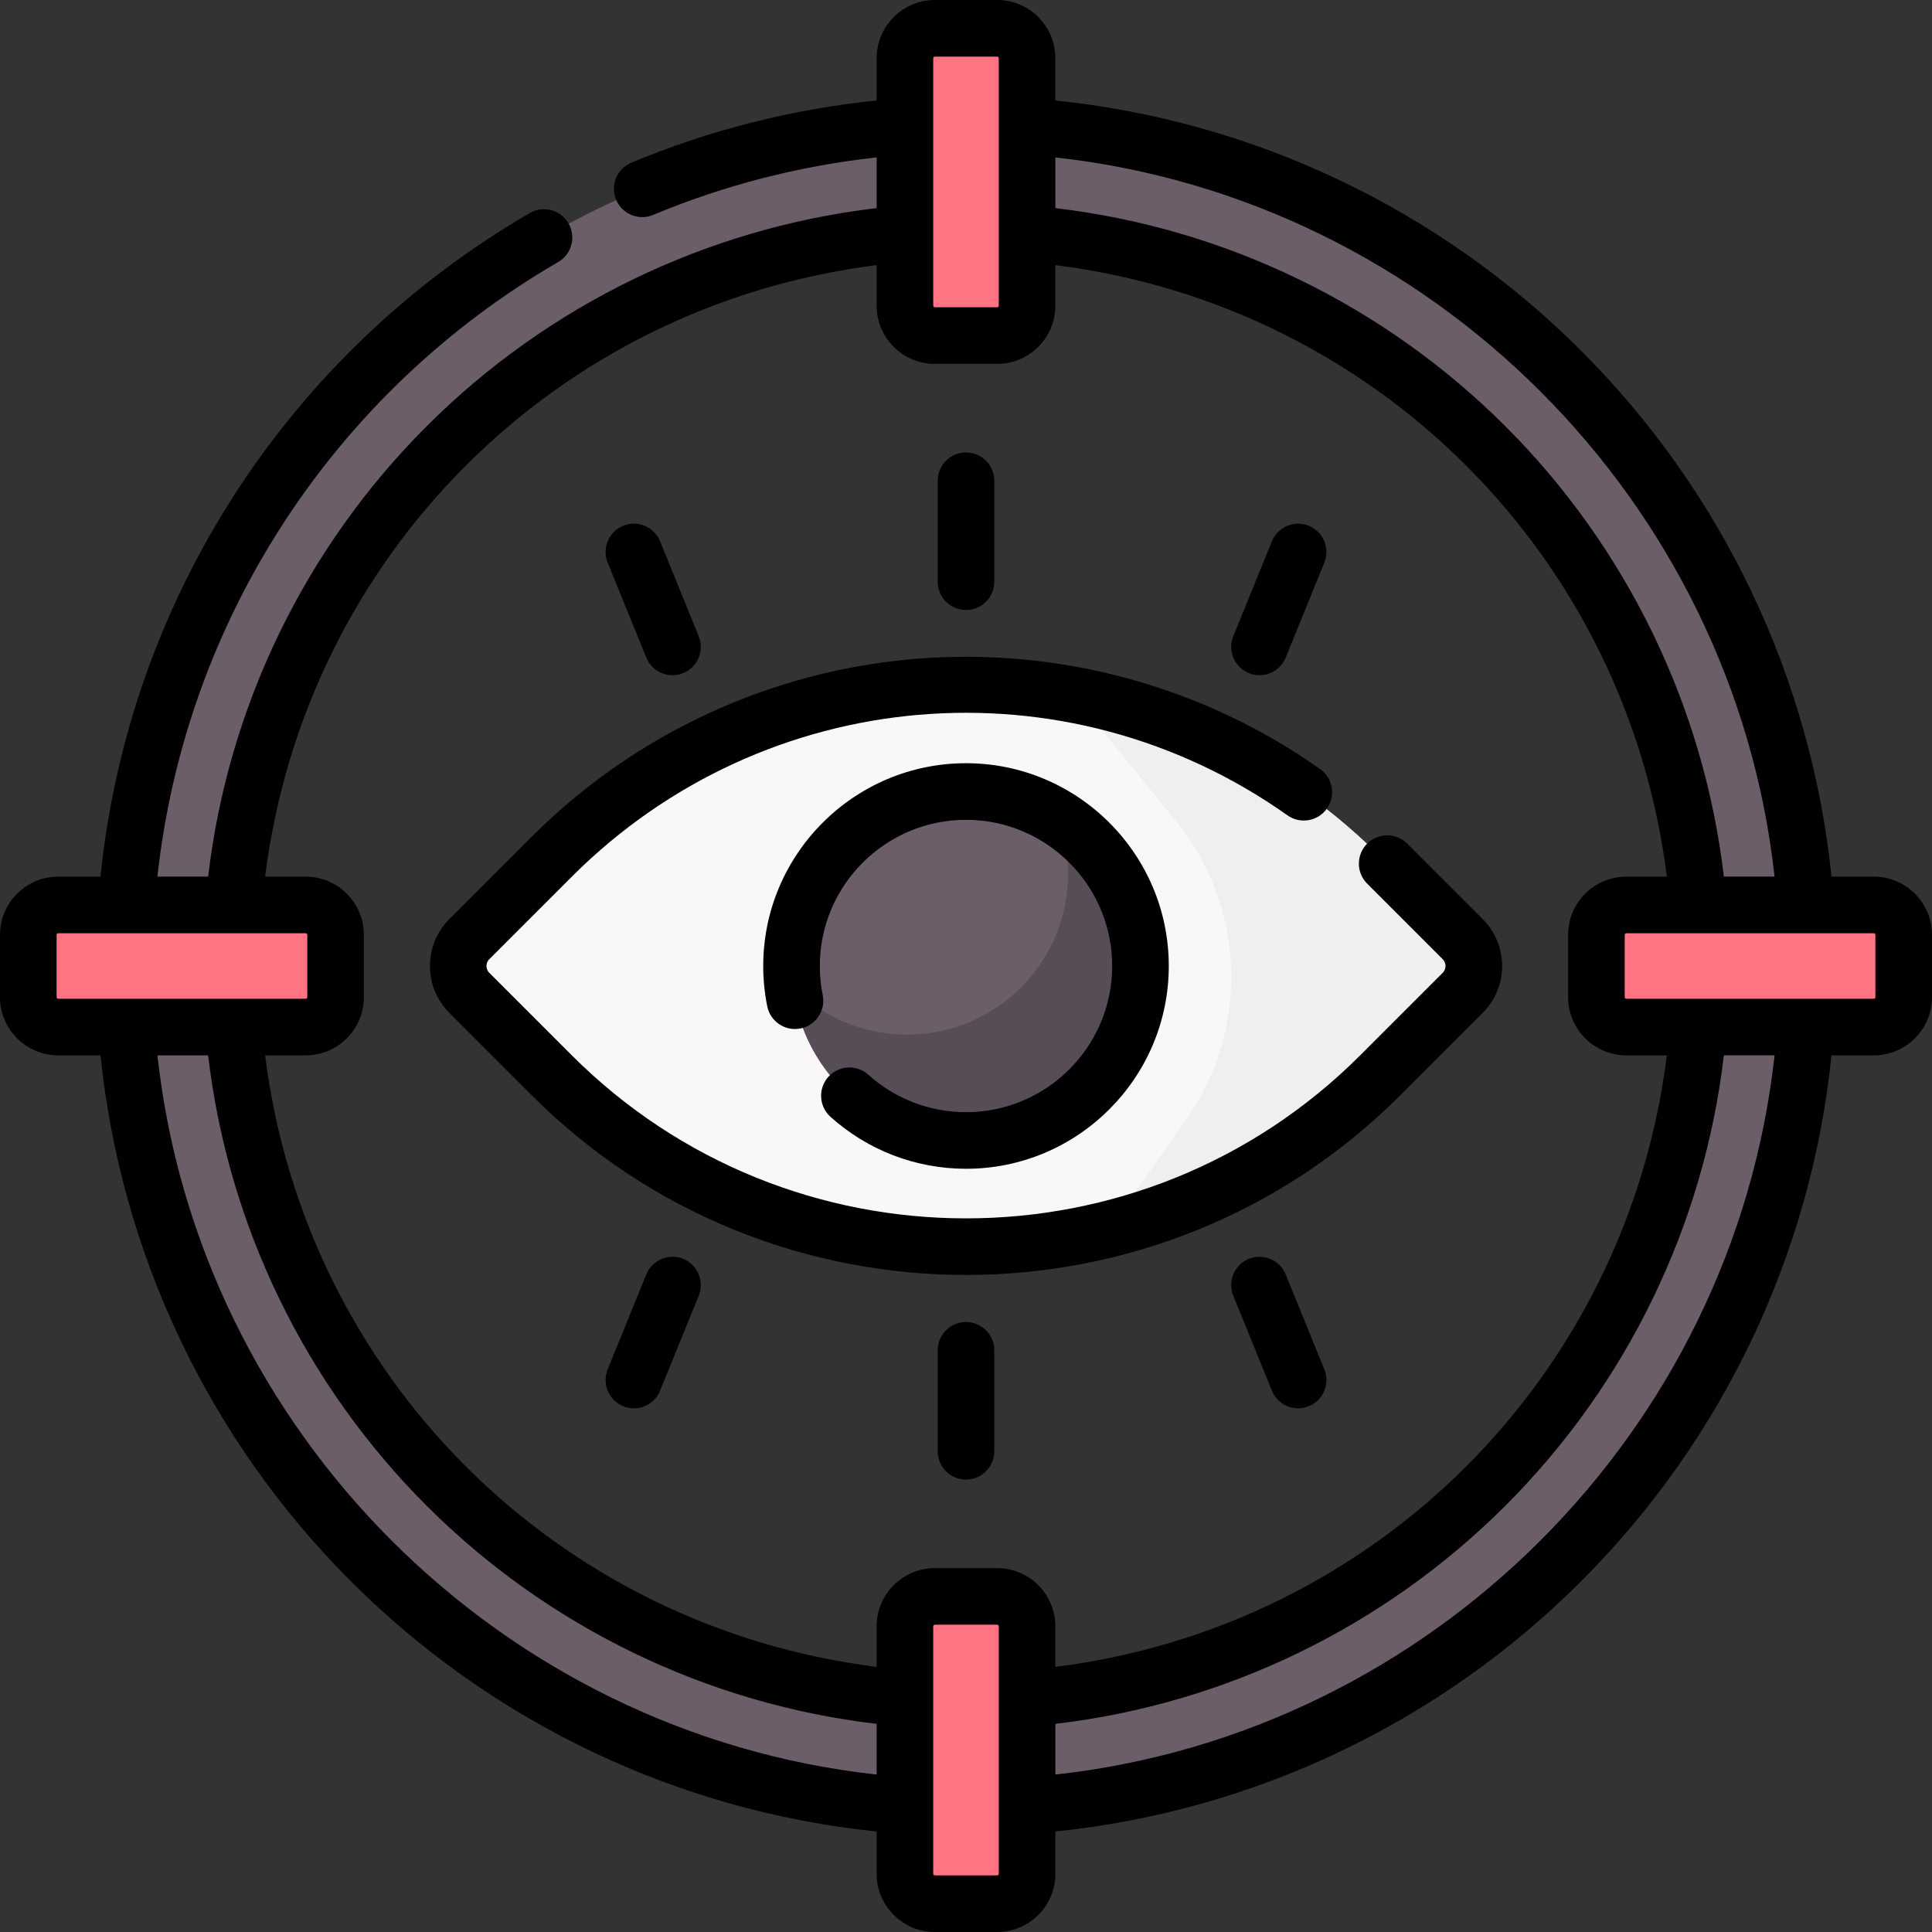 <svg xmlns="http://www.w3.org/2000/svg" id="Capa_1" height="512" viewBox="0 0 512 512" width="512"><rect x="0" y="0" width="512" height="512" fill="#333333" stroke="none"/><g><g><path d="m256 32.922c-123.202 0-223.077 99.875-223.077 223.078s99.875 223.077 223.077 223.077 223.077-99.875 223.077-223.077-99.875-223.078-223.077-223.078zm0 417.806c-107.545 0-194.728-87.183-194.728-194.728s87.183-194.729 194.728-194.729 194.728 87.183 194.728 194.729-87.182 194.728-194.728 194.728z" fill="#6c5e69"></path><g><path d="m264.258 88.935h-16.516c-4.377 0-7.926-3.548-7.926-7.925v-65.585c0-4.377 3.548-7.926 7.926-7.926h16.516c4.377 0 7.926 3.548 7.926 7.926v65.585c0 4.377-3.549 7.925-7.926 7.925z" fill="#ff7383"></path></g><g><path d="m423.065 264.258v-16.516c0-4.377 3.548-7.925 7.926-7.925h65.585c4.377 0 7.926 3.548 7.926 7.925v16.516c0 4.377-3.548 7.926-7.926 7.926h-65.586c-4.377-.001-7.925-3.549-7.925-7.926z" fill="#ff7383"></path></g><g><path d="m247.742 423.064h16.516c4.377 0 7.926 3.548 7.926 7.926v65.585c0 4.377-3.548 7.926-7.926 7.926h-16.516c-4.377 0-7.926-3.548-7.926-7.926v-65.585c.001-4.378 3.549-7.926 7.926-7.926z" fill="#ff7383"></path></g><g><path d="m88.936 247.742v16.516c0 4.377-3.548 7.926-7.926 7.926h-65.584c-4.377 0-7.926-3.548-7.926-7.926v-16.516c0-4.377 3.548-7.925 7.926-7.925h65.585c4.377-.001 7.925 3.547 7.925 7.925z" fill="#ff7383"></path></g><path d="m387.629 263.116-21.873 21.873c-60.616 60.616-158.894 60.616-219.511 0l-21.873-21.873c-3.93-3.931-3.93-10.303 0-14.234l21.873-21.873c60.616-60.616 158.894-60.616 219.511 0l21.873 21.873c3.93 3.931 3.93 10.304 0 14.234z" fill="#faf7f8"></path><path d="m293.952 325.755c26.309-6.607 51.227-20.19 71.803-40.766l21.873-21.873c3.931-3.931 3.931-10.303 0-14.233l-21.873-21.873c-23.038-23.038-51.517-37.31-81.3-42.836l27.162 33.401c18.489 22.736 19.638 54.982 2.813 78.977z" fill="#f0eef0"></path><circle cx="256" cy="256" fill="#6c5e69" r="46.239"></circle><path d="m280.422 216.741c1.702 4.606 2.634 9.584 2.634 14.782 0 23.561-19.1 42.661-42.661 42.661-11.844 0-22.559-4.83-30.289-12.624 2.748 22.914 22.24 40.679 45.894 40.679 25.537 0 46.239-20.702 46.239-46.239 0-16.57-8.721-31.095-21.817-39.259z" fill="#574d56"></path></g><g><path d="m496.575 232.316h-11.213c-5.382-52.544-28.772-101.799-66.327-139.353-37.553-37.554-86.808-60.945-139.353-66.327v-11.211c.002-8.505-6.918-15.425-15.423-15.425h-16.517c-8.506 0-15.426 6.92-15.426 15.425v11.209c-22.415 2.289-44.25 7.82-65.005 16.476-3.823 1.594-5.63 5.985-4.035 9.809 1.2 2.88 3.988 4.615 6.925 4.615.962 0 1.94-.187 2.884-.58 18.925-7.893 38.814-13.005 59.231-15.236v13.439c-44.967 5.27-87.106 25.654-119.306 57.852-32.199 32.2-52.583 74.339-57.851 119.307h-13.444c7.427-67.864 46.691-128.325 106.218-162.883 3.582-2.08 4.8-6.67 2.721-10.252s-6.67-4.797-10.252-2.721c-64.138 37.236-106.281 102.599-113.77 175.856h-11.206c-8.506 0-15.426 6.92-15.426 15.425v16.517c0 8.505 6.92 15.425 15.426 15.425h11.212c5.382 52.545 28.772 101.799 66.327 139.354 37.553 37.553 86.807 60.943 139.352 66.326v11.212c0 8.506 6.92 15.426 15.426 15.426h16.517c8.505 0 15.425-6.92 15.425-15.426v-11.212c52.545-5.382 101.799-28.772 139.353-66.326 37.554-37.555 60.945-86.809 66.327-139.354h11.212c8.505 0 15.425-6.92 15.425-15.425v-16.517c-.002-8.505-6.922-15.425-15.427-15.425zm-26.296 0h-13.437c-5.269-44.967-25.653-87.107-57.851-119.307-32.2-32.199-74.34-52.583-119.307-57.852v-13.436c99.649 10.947 179.648 90.946 190.595 190.595zm-222.537-217.316h16.517c.234 0 .425.19.425.425v65.585c0 .234-.19.426-.425.426h-16.517c-.234 0-.426-.191-.426-.426v-65.585c0-.235.192-.425.426-.425zm-15.426 55.263v10.747c0 8.506 6.92 15.426 15.426 15.426h16.517c8.505 0 15.425-6.92 15.425-15.426v-10.747c84.975 10.651 151.402 77.079 162.053 162.054h-10.747c-8.506 0-15.426 6.92-15.426 15.425v16.517c0 8.505 6.92 15.425 15.426 15.425h10.746c-10.65 84.975-77.078 151.402-162.053 162.053v-10.746c0-8.506-6.92-15.426-15.425-15.426h-16.517c-8.506 0-15.426 6.92-15.426 15.426v10.746c-84.975-10.651-151.402-77.079-162.052-162.053h10.746c8.506 0 15.426-6.92 15.426-15.425v-16.517c0-8.505-6.92-15.425-15.426-15.425h-10.745c10.651-84.975 77.078-151.402 162.052-162.054zm-217.316 193.995v-16.517c0-.234.191-.425.426-.425h65.585c.234 0 .426.19.426.425v16.517c0 .234-.191.425-.426.425h-65.585c-.235 0-.426-.191-.426-.425zm26.722 15.425h13.437c5.268 44.968 25.652 87.108 57.851 119.307 32.199 32.198 74.339 52.583 119.306 57.851v13.438c-99.649-10.949-179.647-90.947-190.594-190.596zm222.962 216.891c0 .234-.19.426-.425.426h-16.517c-.234 0-.426-.191-.426-.426v-65.585c0-.234.191-.426.426-.426h16.517c.234 0 .425.191.425.426zm15-26.296v-13.438c44.967-5.268 87.107-25.652 119.307-57.851 32.199-32.199 52.583-74.339 57.851-119.307h13.437c-10.947 99.651-90.946 179.649-190.595 190.596zm217.316-206.02c0 .234-.19.425-.425.425h-65.585c-.234 0-.426-.19-.426-.425v-16.517c0-.234.191-.425.426-.425h65.585c.234 0 .425.19.425.425z"></path><path d="m256 161.655c4.143 0 7.5-3.357 7.5-7.5v-26.753c0-4.143-3.357-7.5-7.5-7.5s-7.5 3.357-7.5 7.5v26.753c0 4.143 3.357 7.5 7.5 7.5z"></path><path d="m171.275 174.265c1.185 2.911 3.989 4.676 6.95 4.676.94 0 1.897-.179 2.823-.555 3.837-1.562 5.682-5.937 4.121-9.773l-10.235-25.158c-1.561-3.836-5.933-5.683-9.773-4.121-3.837 1.562-5.682 5.937-4.121 9.773z"></path><path d="m330.952 178.386c.926.376 1.882.555 2.823.555 2.961 0 5.766-1.765 6.95-4.676l10.235-25.158c1.561-3.837-.284-8.212-4.121-9.773-3.836-1.557-8.212.284-9.773 4.121l-10.235 25.158c-1.56 3.836.284 8.211 4.121 9.773z"></path><path d="m256 350.344c-4.143 0-7.5 3.357-7.5 7.5v26.753c0 4.143 3.357 7.5 7.5 7.5s7.5-3.357 7.5-7.5v-26.753c0-4.143-3.357-7.5-7.5-7.5z"></path><path d="m340.726 337.734c-1.562-3.836-5.934-5.681-9.773-4.121-3.837 1.562-5.682 5.937-4.121 9.773l10.235 25.158c1.185 2.911 3.989 4.676 6.95 4.676.94 0 1.897-.179 2.823-.555 3.837-1.562 5.682-5.937 4.121-9.773z"></path><path d="m181.049 333.613c-3.838-1.558-8.212.284-9.773 4.121l-10.235 25.158c-1.561 3.837.284 8.212 4.121 9.773.926.376 1.882.555 2.823.555 2.961 0 5.766-1.765 6.95-4.676l10.235-25.158c1.56-3.836-.284-8.211-4.121-9.773z"></path><path d="m256 294.738c-9.574 0-18.767-3.524-25.885-9.925-3.082-2.77-7.823-2.516-10.592.562-2.77 3.08-2.518 7.822.562 10.592 9.877 8.88 22.631 13.771 35.914 13.771 29.632 0 53.739-24.106 53.739-53.738s-24.106-53.739-53.738-53.739-53.738 24.107-53.738 53.739c0 3.586.358 7.181 1.066 10.684.819 4.061 4.786 6.69 8.836 5.867 4.061-.82 6.688-4.776 5.867-8.836-.511-2.528-.77-5.124-.77-7.715 0-21.361 17.378-38.739 38.738-38.739 21.361 0 38.739 17.378 38.739 38.739.001 21.36-17.377 38.738-38.738 38.738z"></path><path d="m140.941 290.293c31.723 31.722 73.391 47.582 115.06 47.582 41.668 0 83.336-15.86 115.059-47.582l21.873-21.873c3.317-3.318 5.145-7.729 5.145-12.42 0-4.692-1.827-9.103-5.145-12.421l-20.012-20.012c-2.93-2.928-7.678-2.928-10.607 0-2.929 2.93-2.929 7.678 0 10.607l20.012 20.012c1 1 1 2.627 0 3.626l-21.873 21.873c-57.594 57.598-151.31 57.596-208.903 0l-21.873-21.873c-.654-.653-.752-1.416-.752-1.812 0-.397.098-1.16.752-1.813l21.873-21.873c51.05-51.051 130.806-57.881 189.643-16.244 3.38 2.395 8.062 1.591 10.454-1.79s1.592-8.062-1.79-10.454c-30.957-21.908-68.941-32.301-106.944-29.249-38.445 3.082-74.659 19.82-101.97 47.13l-21.873 21.873c-6.848 6.849-6.848 17.992 0 24.841z"></path></g></g></svg>